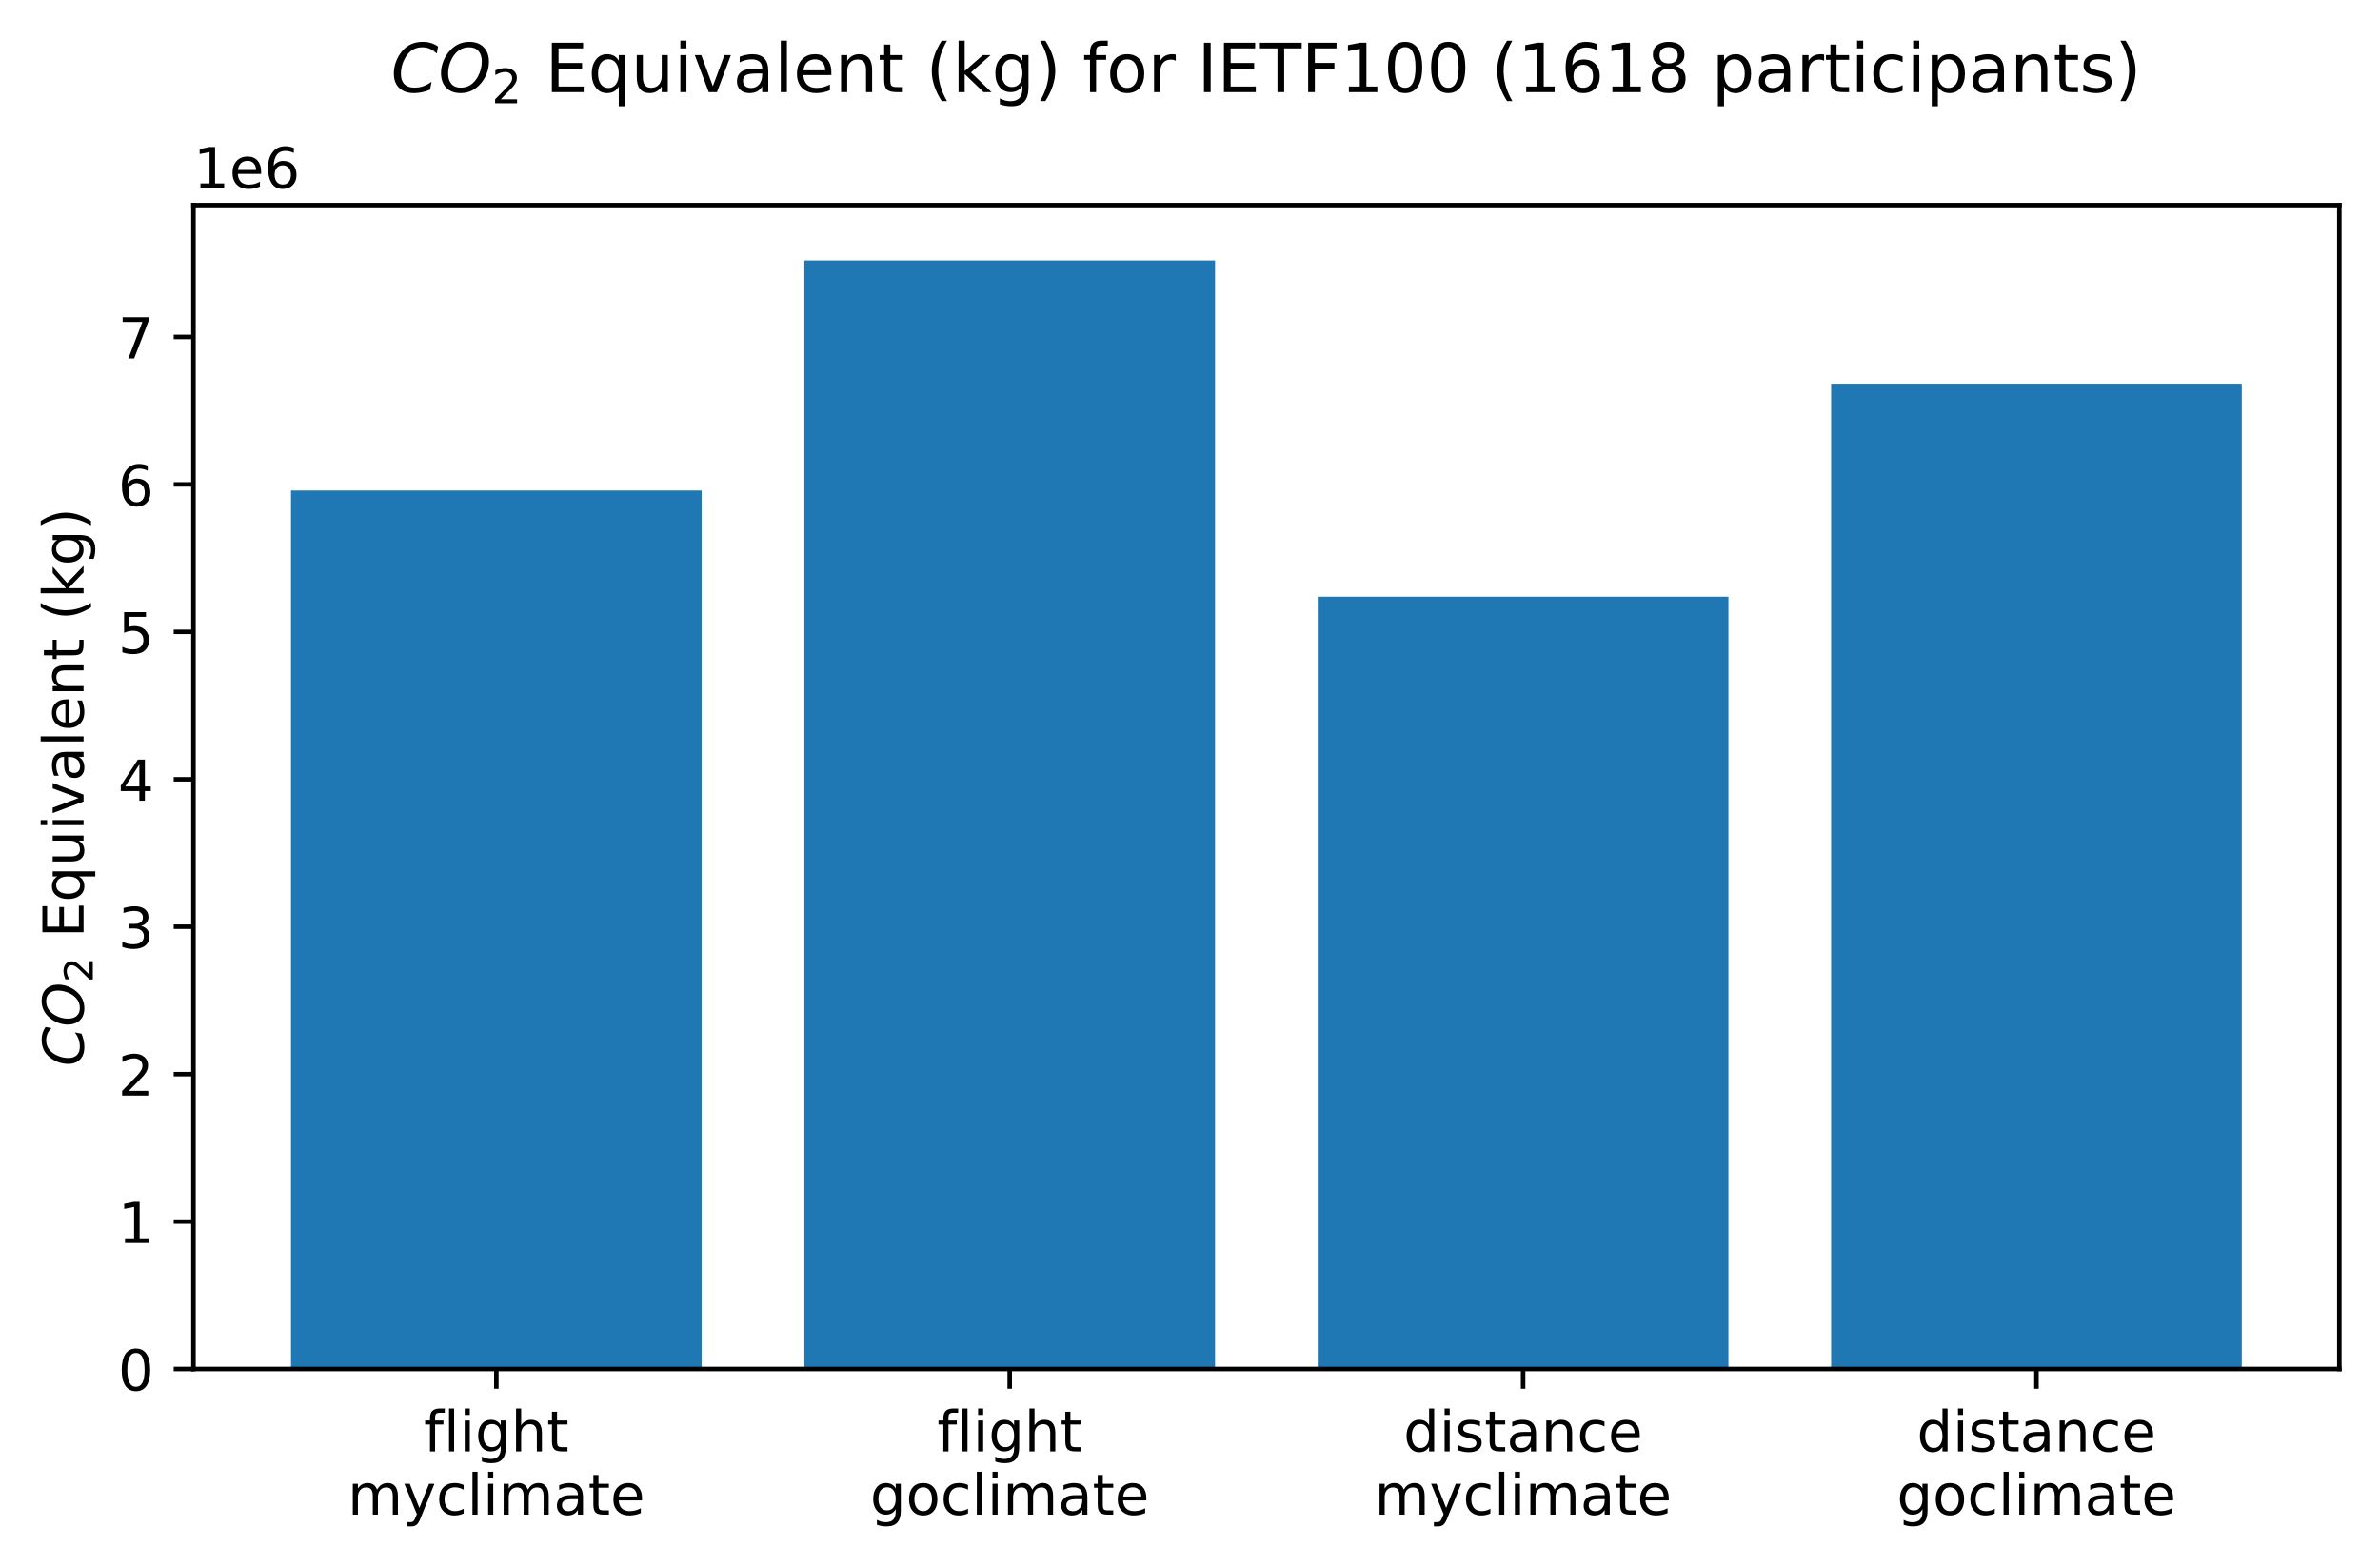 <?xml version="1.0" encoding="utf-8" standalone="no"?>
<!DOCTYPE svg PUBLIC "-//W3C//DTD SVG 1.1//EN"
  "http://www.w3.org/Graphics/SVG/1.1/DTD/svg11.dtd">
<!-- Created with matplotlib (https://matplotlib.org/) -->
<svg height="277.532pt" version="1.1" viewBox="0 0 421.512 277.532" width="421.512pt" xmlns="http://www.w3.org/2000/svg" xmlns:xlink="http://www.w3.org/1999/xlink">
 <defs>
  <style type="text/css">
*{stroke-linecap:butt;stroke-linejoin:round;}
  </style>
 </defs>
 <g id="figure_1">
  <g id="patch_1">
   <path d="M 0 277.532 
L 421.512 277.532 
L 421.512 0 
L 0 0 
z
" style="fill:#ffffff;"/>
  </g>
  <g id="axes_1">
   <g id="patch_2">
    <path d="M 34.263 242.456 
L 414.312 242.456 
L 414.312 36.32 
L 34.263 36.32 
z
" style="fill:#ffffff;"/>
   </g>
   <g id="patch_3">
    <path clip-path="url(#p66e5ca1784)" d="M 51.538 242.456 
L 124.274 242.456 
L 124.274 86.871 
L 51.538 86.871 
z
" style="fill:#1f77b4;"/>
   </g>
   <g id="patch_4">
    <path clip-path="url(#p66e5ca1784)" d="M 142.459 242.456 
L 215.195 242.456 
L 215.195 46.136 
L 142.459 46.136 
z
" style="fill:#1f77b4;"/>
   </g>
   <g id="patch_5">
    <path clip-path="url(#p66e5ca1784)" d="M 233.38 242.456 
L 306.116 242.456 
L 306.116 105.685 
L 233.38 105.685 
z
" style="fill:#1f77b4;"/>
   </g>
   <g id="patch_6">
    <path clip-path="url(#p66e5ca1784)" d="M 324.301 242.456 
L 397.038 242.456 
L 397.038 67.959 
L 324.301 67.959 
z
" style="fill:#1f77b4;"/>
   </g>
   <g id="matplotlib.axis_1">
    <g id="xtick_1">
     <g id="line2d_1">
      <defs>
       <path d="M 0 0 
L 0 3.5 
" id="m9c946c269d" style="stroke:#000000;stroke-width:0.8;"/>
      </defs>
      <g>
       <use style="stroke:#000000;stroke-width:0.8;" x="87.906" xlink:href="#m9c946c269d" y="242.456"/>
      </g>
     </g>
     <g id="text_1">
      <!-- flight -->
      <defs>
       <path d="M 37.109 75.984 
L 37.109 68.5 
L 28.516 68.5 
Q 23.688 68.5 21.797 66.547 
Q 19.922 64.594 19.922 59.516 
L 19.922 54.688 
L 34.719 54.688 
L 34.719 47.703 
L 19.922 47.703 
L 19.922 0 
L 10.891 0 
L 10.891 47.703 
L 2.297 47.703 
L 2.297 54.688 
L 10.891 54.688 
L 10.891 58.5 
Q 10.891 67.625 15.141 71.797 
Q 19.391 75.984 28.609 75.984 
z
" id="DejaVuSans-102"/>
       <path d="M 9.422 75.984 
L 18.406 75.984 
L 18.406 0 
L 9.422 0 
z
" id="DejaVuSans-108"/>
       <path d="M 9.422 54.688 
L 18.406 54.688 
L 18.406 0 
L 9.422 0 
z
M 9.422 75.984 
L 18.406 75.984 
L 18.406 64.594 
L 9.422 64.594 
z
" id="DejaVuSans-105"/>
       <path d="M 45.406 27.984 
Q 45.406 37.75 41.375 43.109 
Q 37.359 48.484 30.078 48.484 
Q 22.859 48.484 18.828 43.109 
Q 14.797 37.75 14.797 27.984 
Q 14.797 18.266 18.828 12.891 
Q 22.859 7.516 30.078 7.516 
Q 37.359 7.516 41.375 12.891 
Q 45.406 18.266 45.406 27.984 
z
M 54.391 6.781 
Q 54.391 -7.172 48.188 -13.984 
Q 42 -20.797 29.203 -20.797 
Q 24.469 -20.797 20.266 -20.094 
Q 16.062 -19.391 12.109 -17.922 
L 12.109 -9.188 
Q 16.062 -11.328 19.922 -12.344 
Q 23.781 -13.375 27.781 -13.375 
Q 36.625 -13.375 41.016 -8.766 
Q 45.406 -4.156 45.406 5.172 
L 45.406 9.625 
Q 42.625 4.781 38.281 2.391 
Q 33.938 0 27.875 0 
Q 17.828 0 11.672 7.656 
Q 5.516 15.328 5.516 27.984 
Q 5.516 40.672 11.672 48.328 
Q 17.828 56 27.875 56 
Q 33.938 56 38.281 53.609 
Q 42.625 51.219 45.406 46.391 
L 45.406 54.688 
L 54.391 54.688 
z
" id="DejaVuSans-103"/>
       <path d="M 54.891 33.016 
L 54.891 0 
L 45.906 0 
L 45.906 32.719 
Q 45.906 40.484 42.875 44.328 
Q 39.844 48.188 33.797 48.188 
Q 26.516 48.188 22.312 43.547 
Q 18.109 38.922 18.109 30.906 
L 18.109 0 
L 9.078 0 
L 9.078 75.984 
L 18.109 75.984 
L 18.109 46.188 
Q 21.344 51.125 25.703 53.562 
Q 30.078 56 35.797 56 
Q 45.219 56 50.047 50.172 
Q 54.891 44.344 54.891 33.016 
z
" id="DejaVuSans-104"/>
       <path d="M 18.312 70.219 
L 18.312 54.688 
L 36.812 54.688 
L 36.812 47.703 
L 18.312 47.703 
L 18.312 18.016 
Q 18.312 11.328 20.141 9.422 
Q 21.969 7.516 27.594 7.516 
L 36.812 7.516 
L 36.812 0 
L 27.594 0 
Q 17.188 0 13.234 3.875 
Q 9.281 7.766 9.281 18.016 
L 9.281 47.703 
L 2.688 47.703 
L 2.688 54.688 
L 9.281 54.688 
L 9.281 70.219 
z
" id="DejaVuSans-116"/>
      </defs>
      <g transform="translate(75.065 257.054)scale(0.1 -0.1)">
       <use xlink:href="#DejaVuSans-102"/>
       <use x="35.205" xlink:href="#DejaVuSans-108"/>
       <use x="62.988" xlink:href="#DejaVuSans-105"/>
       <use x="90.771" xlink:href="#DejaVuSans-103"/>
       <use x="154.248" xlink:href="#DejaVuSans-104"/>
       <use x="217.627" xlink:href="#DejaVuSans-116"/>
      </g>
      <!-- myclimate -->
      <defs>
       <path d="M 52 44.188 
Q 55.375 50.25 60.062 53.125 
Q 64.75 56 71.094 56 
Q 79.641 56 84.281 50.016 
Q 88.922 44.047 88.922 33.016 
L 88.922 0 
L 79.891 0 
L 79.891 32.719 
Q 79.891 40.578 77.094 44.375 
Q 74.312 48.188 68.609 48.188 
Q 61.625 48.188 57.562 43.547 
Q 53.516 38.922 53.516 30.906 
L 53.516 0 
L 44.484 0 
L 44.484 32.719 
Q 44.484 40.625 41.703 44.406 
Q 38.922 48.188 33.109 48.188 
Q 26.219 48.188 22.156 43.531 
Q 18.109 38.875 18.109 30.906 
L 18.109 0 
L 9.078 0 
L 9.078 54.688 
L 18.109 54.688 
L 18.109 46.188 
Q 21.188 51.219 25.484 53.609 
Q 29.781 56 35.688 56 
Q 41.656 56 45.828 52.969 
Q 50 49.953 52 44.188 
z
" id="DejaVuSans-109"/>
       <path d="M 32.172 -5.078 
Q 28.375 -14.844 24.75 -17.812 
Q 21.141 -20.797 15.094 -20.797 
L 7.906 -20.797 
L 7.906 -13.281 
L 13.188 -13.281 
Q 16.891 -13.281 18.938 -11.516 
Q 21 -9.766 23.484 -3.219 
L 25.094 0.875 
L 2.984 54.688 
L 12.5 54.688 
L 29.594 11.922 
L 46.688 54.688 
L 56.203 54.688 
z
" id="DejaVuSans-121"/>
       <path d="M 48.781 52.594 
L 48.781 44.188 
Q 44.969 46.297 41.141 47.344 
Q 37.312 48.391 33.406 48.391 
Q 24.656 48.391 19.812 42.844 
Q 14.984 37.312 14.984 27.297 
Q 14.984 17.281 19.812 11.734 
Q 24.656 6.203 33.406 6.203 
Q 37.312 6.203 41.141 7.25 
Q 44.969 8.297 48.781 10.406 
L 48.781 2.094 
Q 45.016 0.344 40.984 -0.531 
Q 36.969 -1.422 32.422 -1.422 
Q 20.062 -1.422 12.781 6.344 
Q 5.516 14.109 5.516 27.297 
Q 5.516 40.672 12.859 48.328 
Q 20.219 56 33.016 56 
Q 37.156 56 41.109 55.141 
Q 45.062 54.297 48.781 52.594 
z
" id="DejaVuSans-99"/>
       <path d="M 34.281 27.484 
Q 23.391 27.484 19.188 25 
Q 14.984 22.516 14.984 16.5 
Q 14.984 11.719 18.141 8.906 
Q 21.297 6.109 26.703 6.109 
Q 34.188 6.109 38.703 11.406 
Q 43.219 16.703 43.219 25.484 
L 43.219 27.484 
z
M 52.203 31.203 
L 52.203 0 
L 43.219 0 
L 43.219 8.297 
Q 40.141 3.328 35.547 0.953 
Q 30.953 -1.422 24.312 -1.422 
Q 15.922 -1.422 10.953 3.297 
Q 6 8.016 6 15.922 
Q 6 25.141 12.172 29.828 
Q 18.359 34.516 30.609 34.516 
L 43.219 34.516 
L 43.219 35.406 
Q 43.219 41.609 39.141 45 
Q 35.062 48.391 27.688 48.391 
Q 23 48.391 18.547 47.266 
Q 14.109 46.141 10.016 43.891 
L 10.016 52.203 
Q 14.938 54.109 19.578 55.047 
Q 24.219 56 28.609 56 
Q 40.484 56 46.344 49.844 
Q 52.203 43.703 52.203 31.203 
z
" id="DejaVuSans-97"/>
       <path d="M 56.203 29.594 
L 56.203 25.203 
L 14.891 25.203 
Q 15.484 15.922 20.484 11.062 
Q 25.484 6.203 34.422 6.203 
Q 39.594 6.203 44.453 7.469 
Q 49.312 8.734 54.109 11.281 
L 54.109 2.781 
Q 49.266 0.734 44.188 -0.344 
Q 39.109 -1.422 33.891 -1.422 
Q 20.797 -1.422 13.156 6.188 
Q 5.516 13.812 5.516 26.812 
Q 5.516 40.234 12.766 48.109 
Q 20.016 56 32.328 56 
Q 43.359 56 49.781 48.891 
Q 56.203 41.797 56.203 29.594 
z
M 47.219 32.234 
Q 47.125 39.594 43.094 43.984 
Q 39.062 48.391 32.422 48.391 
Q 24.906 48.391 20.391 44.141 
Q 15.875 39.891 15.188 32.172 
z
" id="DejaVuSans-101"/>
      </defs>
      <g transform="translate(61.578 268.252)scale(0.1 -0.1)">
       <use xlink:href="#DejaVuSans-109"/>
       <use x="97.412" xlink:href="#DejaVuSans-121"/>
       <use x="156.592" xlink:href="#DejaVuSans-99"/>
       <use x="211.572" xlink:href="#DejaVuSans-108"/>
       <use x="239.355" xlink:href="#DejaVuSans-105"/>
       <use x="267.139" xlink:href="#DejaVuSans-109"/>
       <use x="364.551" xlink:href="#DejaVuSans-97"/>
       <use x="425.83" xlink:href="#DejaVuSans-116"/>
       <use x="465.039" xlink:href="#DejaVuSans-101"/>
      </g>
     </g>
    </g>
    <g id="xtick_2">
     <g id="line2d_2">
      <g>
       <use style="stroke:#000000;stroke-width:0.8;" x="178.827" xlink:href="#m9c946c269d" y="242.456"/>
      </g>
     </g>
     <g id="text_2">
      <!-- flight -->
      <g transform="translate(165.986 257.054)scale(0.1 -0.1)">
       <use xlink:href="#DejaVuSans-102"/>
       <use x="35.205" xlink:href="#DejaVuSans-108"/>
       <use x="62.988" xlink:href="#DejaVuSans-105"/>
       <use x="90.771" xlink:href="#DejaVuSans-103"/>
       <use x="154.248" xlink:href="#DejaVuSans-104"/>
       <use x="217.627" xlink:href="#DejaVuSans-116"/>
      </g>
      <!-- goclimate -->
      <defs>
       <path d="M 30.609 48.391 
Q 23.391 48.391 19.188 42.75 
Q 14.984 37.109 14.984 27.297 
Q 14.984 17.484 19.156 11.844 
Q 23.344 6.203 30.609 6.203 
Q 37.797 6.203 41.984 11.859 
Q 46.188 17.531 46.188 27.297 
Q 46.188 37.016 41.984 42.703 
Q 37.797 48.391 30.609 48.391 
z
M 30.609 56 
Q 42.328 56 49.016 48.375 
Q 55.719 40.766 55.719 27.297 
Q 55.719 13.875 49.016 6.219 
Q 42.328 -1.422 30.609 -1.422 
Q 18.844 -1.422 12.172 6.219 
Q 5.516 13.875 5.516 27.297 
Q 5.516 40.766 12.172 48.375 
Q 18.844 56 30.609 56 
z
" id="DejaVuSans-111"/>
      </defs>
      <g transform="translate(154.095 268.252)scale(0.1 -0.1)">
       <use xlink:href="#DejaVuSans-103"/>
       <use x="63.477" xlink:href="#DejaVuSans-111"/>
       <use x="124.658" xlink:href="#DejaVuSans-99"/>
       <use x="179.639" xlink:href="#DejaVuSans-108"/>
       <use x="207.422" xlink:href="#DejaVuSans-105"/>
       <use x="235.205" xlink:href="#DejaVuSans-109"/>
       <use x="332.617" xlink:href="#DejaVuSans-97"/>
       <use x="393.896" xlink:href="#DejaVuSans-116"/>
       <use x="433.105" xlink:href="#DejaVuSans-101"/>
      </g>
     </g>
    </g>
    <g id="xtick_3">
     <g id="line2d_3">
      <g>
       <use style="stroke:#000000;stroke-width:0.8;" x="269.748" xlink:href="#m9c946c269d" y="242.456"/>
      </g>
     </g>
     <g id="text_3">
      <!-- distance -->
      <defs>
       <path d="M 45.406 46.391 
L 45.406 75.984 
L 54.391 75.984 
L 54.391 0 
L 45.406 0 
L 45.406 8.203 
Q 42.578 3.328 38.25 0.953 
Q 33.938 -1.422 27.875 -1.422 
Q 17.969 -1.422 11.734 6.484 
Q 5.516 14.406 5.516 27.297 
Q 5.516 40.188 11.734 48.094 
Q 17.969 56 27.875 56 
Q 33.938 56 38.25 53.625 
Q 42.578 51.266 45.406 46.391 
z
M 14.797 27.297 
Q 14.797 17.391 18.875 11.75 
Q 22.953 6.109 30.078 6.109 
Q 37.203 6.109 41.297 11.75 
Q 45.406 17.391 45.406 27.297 
Q 45.406 37.203 41.297 42.844 
Q 37.203 48.484 30.078 48.484 
Q 22.953 48.484 18.875 42.844 
Q 14.797 37.203 14.797 27.297 
z
" id="DejaVuSans-100"/>
       <path d="M 44.281 53.078 
L 44.281 44.578 
Q 40.484 46.531 36.375 47.5 
Q 32.281 48.484 27.875 48.484 
Q 21.188 48.484 17.844 46.438 
Q 14.5 44.391 14.5 40.281 
Q 14.5 37.156 16.891 35.375 
Q 19.281 33.594 26.516 31.984 
L 29.594 31.297 
Q 39.156 29.25 43.188 25.516 
Q 47.219 21.781 47.219 15.094 
Q 47.219 7.469 41.188 3.016 
Q 35.156 -1.422 24.609 -1.422 
Q 20.219 -1.422 15.453 -0.562 
Q 10.688 0.297 5.422 2 
L 5.422 11.281 
Q 10.406 8.688 15.234 7.391 
Q 20.062 6.109 24.812 6.109 
Q 31.156 6.109 34.562 8.281 
Q 37.984 10.453 37.984 14.406 
Q 37.984 18.062 35.516 20.016 
Q 33.062 21.969 24.703 23.781 
L 21.578 24.516 
Q 13.234 26.266 9.516 29.906 
Q 5.812 33.547 5.812 39.891 
Q 5.812 47.609 11.281 51.797 
Q 16.75 56 26.812 56 
Q 31.781 56 36.172 55.266 
Q 40.578 54.547 44.281 53.078 
z
" id="DejaVuSans-115"/>
       <path d="M 54.891 33.016 
L 54.891 0 
L 45.906 0 
L 45.906 32.719 
Q 45.906 40.484 42.875 44.328 
Q 39.844 48.188 33.797 48.188 
Q 26.516 48.188 22.312 43.547 
Q 18.109 38.922 18.109 30.906 
L 18.109 0 
L 9.078 0 
L 9.078 54.688 
L 18.109 54.688 
L 18.109 46.188 
Q 21.344 51.125 25.703 53.562 
Q 30.078 56 35.797 56 
Q 45.219 56 50.047 50.172 
Q 54.891 44.344 54.891 33.016 
z
" id="DejaVuSans-110"/>
      </defs>
      <g transform="translate(248.561 257.054)scale(0.1 -0.1)">
       <use xlink:href="#DejaVuSans-100"/>
       <use x="63.477" xlink:href="#DejaVuSans-105"/>
       <use x="91.26" xlink:href="#DejaVuSans-115"/>
       <use x="143.359" xlink:href="#DejaVuSans-116"/>
       <use x="182.568" xlink:href="#DejaVuSans-97"/>
       <use x="243.848" xlink:href="#DejaVuSans-110"/>
       <use x="307.227" xlink:href="#DejaVuSans-99"/>
       <use x="362.207" xlink:href="#DejaVuSans-101"/>
      </g>
      <!-- myclimate -->
      <g transform="translate(243.42 268.252)scale(0.1 -0.1)">
       <use xlink:href="#DejaVuSans-109"/>
       <use x="97.412" xlink:href="#DejaVuSans-121"/>
       <use x="156.592" xlink:href="#DejaVuSans-99"/>
       <use x="211.572" xlink:href="#DejaVuSans-108"/>
       <use x="239.355" xlink:href="#DejaVuSans-105"/>
       <use x="267.139" xlink:href="#DejaVuSans-109"/>
       <use x="364.551" xlink:href="#DejaVuSans-97"/>
       <use x="425.83" xlink:href="#DejaVuSans-116"/>
       <use x="465.039" xlink:href="#DejaVuSans-101"/>
      </g>
     </g>
    </g>
    <g id="xtick_4">
     <g id="line2d_4">
      <g>
       <use style="stroke:#000000;stroke-width:0.8;" x="360.669" xlink:href="#m9c946c269d" y="242.456"/>
      </g>
     </g>
     <g id="text_4">
      <!-- distance -->
      <g transform="translate(339.482 257.054)scale(0.1 -0.1)">
       <use xlink:href="#DejaVuSans-100"/>
       <use x="63.477" xlink:href="#DejaVuSans-105"/>
       <use x="91.26" xlink:href="#DejaVuSans-115"/>
       <use x="143.359" xlink:href="#DejaVuSans-116"/>
       <use x="182.568" xlink:href="#DejaVuSans-97"/>
       <use x="243.848" xlink:href="#DejaVuSans-110"/>
       <use x="307.227" xlink:href="#DejaVuSans-99"/>
       <use x="362.207" xlink:href="#DejaVuSans-101"/>
      </g>
      <!-- goclimate -->
      <g transform="translate(335.937 268.252)scale(0.1 -0.1)">
       <use xlink:href="#DejaVuSans-103"/>
       <use x="63.477" xlink:href="#DejaVuSans-111"/>
       <use x="124.658" xlink:href="#DejaVuSans-99"/>
       <use x="179.639" xlink:href="#DejaVuSans-108"/>
       <use x="207.422" xlink:href="#DejaVuSans-105"/>
       <use x="235.205" xlink:href="#DejaVuSans-109"/>
       <use x="332.617" xlink:href="#DejaVuSans-97"/>
       <use x="393.896" xlink:href="#DejaVuSans-116"/>
       <use x="433.105" xlink:href="#DejaVuSans-101"/>
      </g>
     </g>
    </g>
   </g>
   <g id="matplotlib.axis_2">
    <g id="ytick_1">
     <g id="line2d_5">
      <defs>
       <path d="M 0 0 
L -3.5 0 
" id="m55150ee8a2" style="stroke:#000000;stroke-width:0.8;"/>
      </defs>
      <g>
       <use style="stroke:#000000;stroke-width:0.8;" x="34.263" xlink:href="#m55150ee8a2" y="242.456"/>
      </g>
     </g>
     <g id="text_5">
      <!-- 0 -->
      <defs>
       <path d="M 31.781 66.406 
Q 24.172 66.406 20.328 58.906 
Q 16.5 51.422 16.5 36.375 
Q 16.5 21.391 20.328 13.891 
Q 24.172 6.391 31.781 6.391 
Q 39.453 6.391 43.281 13.891 
Q 47.125 21.391 47.125 36.375 
Q 47.125 51.422 43.281 58.906 
Q 39.453 66.406 31.781 66.406 
z
M 31.781 74.219 
Q 44.047 74.219 50.516 64.516 
Q 56.984 54.828 56.984 36.375 
Q 56.984 17.969 50.516 8.266 
Q 44.047 -1.422 31.781 -1.422 
Q 19.531 -1.422 13.062 8.266 
Q 6.594 17.969 6.594 36.375 
Q 6.594 54.828 13.062 64.516 
Q 19.531 74.219 31.781 74.219 
z
" id="DejaVuSans-48"/>
      </defs>
      <g transform="translate(20.9 246.255)scale(0.1 -0.1)">
       <use xlink:href="#DejaVuSans-48"/>
      </g>
     </g>
    </g>
    <g id="ytick_2">
     <g id="line2d_6">
      <g>
       <use style="stroke:#000000;stroke-width:0.8;" x="34.263" xlink:href="#m55150ee8a2" y="216.345"/>
      </g>
     </g>
     <g id="text_6">
      <!-- 1 -->
      <defs>
       <path d="M 12.406 8.297 
L 28.516 8.297 
L 28.516 63.922 
L 10.984 60.406 
L 10.984 69.391 
L 28.422 72.906 
L 38.281 72.906 
L 38.281 8.297 
L 54.391 8.297 
L 54.391 0 
L 12.406 0 
z
" id="DejaVuSans-49"/>
      </defs>
      <g transform="translate(20.9 220.145)scale(0.1 -0.1)">
       <use xlink:href="#DejaVuSans-49"/>
      </g>
     </g>
    </g>
    <g id="ytick_3">
     <g id="line2d_7">
      <g>
       <use style="stroke:#000000;stroke-width:0.8;" x="34.263" xlink:href="#m55150ee8a2" y="190.235"/>
      </g>
     </g>
     <g id="text_7">
      <!-- 2 -->
      <defs>
       <path d="M 19.188 8.297 
L 53.609 8.297 
L 53.609 0 
L 7.328 0 
L 7.328 8.297 
Q 12.938 14.109 22.625 23.891 
Q 32.328 33.688 34.812 36.531 
Q 39.547 41.844 41.422 45.531 
Q 43.312 49.219 43.312 52.781 
Q 43.312 58.594 39.234 62.25 
Q 35.156 65.922 28.609 65.922 
Q 23.969 65.922 18.812 64.312 
Q 13.672 62.703 7.812 59.422 
L 7.812 69.391 
Q 13.766 71.781 18.938 73 
Q 24.125 74.219 28.422 74.219 
Q 39.75 74.219 46.484 68.547 
Q 53.219 62.891 53.219 53.422 
Q 53.219 48.922 51.531 44.891 
Q 49.859 40.875 45.406 35.406 
Q 44.188 33.984 37.641 27.219 
Q 31.109 20.453 19.188 8.297 
z
" id="DejaVuSans-50"/>
      </defs>
      <g transform="translate(20.9 194.034)scale(0.1 -0.1)">
       <use xlink:href="#DejaVuSans-50"/>
      </g>
     </g>
    </g>
    <g id="ytick_4">
     <g id="line2d_8">
      <g>
       <use style="stroke:#000000;stroke-width:0.8;" x="34.263" xlink:href="#m55150ee8a2" y="164.124"/>
      </g>
     </g>
     <g id="text_8">
      <!-- 3 -->
      <defs>
       <path d="M 40.578 39.312 
Q 47.656 37.797 51.625 33 
Q 55.609 28.219 55.609 21.188 
Q 55.609 10.406 48.188 4.484 
Q 40.766 -1.422 27.094 -1.422 
Q 22.516 -1.422 17.656 -0.516 
Q 12.797 0.391 7.625 2.203 
L 7.625 11.719 
Q 11.719 9.328 16.594 8.109 
Q 21.484 6.891 26.812 6.891 
Q 36.078 6.891 40.938 10.547 
Q 45.797 14.203 45.797 21.188 
Q 45.797 27.641 41.281 31.266 
Q 36.766 34.906 28.719 34.906 
L 20.219 34.906 
L 20.219 43.016 
L 29.109 43.016 
Q 36.375 43.016 40.234 45.922 
Q 44.094 48.828 44.094 54.297 
Q 44.094 59.906 40.109 62.906 
Q 36.141 65.922 28.719 65.922 
Q 24.656 65.922 20.016 65.031 
Q 15.375 64.156 9.812 62.312 
L 9.812 71.094 
Q 15.438 72.656 20.344 73.438 
Q 25.25 74.219 29.594 74.219 
Q 40.828 74.219 47.359 69.109 
Q 53.906 64.016 53.906 55.328 
Q 53.906 49.266 50.438 45.094 
Q 46.969 40.922 40.578 39.312 
z
" id="DejaVuSans-51"/>
      </defs>
      <g transform="translate(20.9 167.924)scale(0.1 -0.1)">
       <use xlink:href="#DejaVuSans-51"/>
      </g>
     </g>
    </g>
    <g id="ytick_5">
     <g id="line2d_9">
      <g>
       <use style="stroke:#000000;stroke-width:0.8;" x="34.263" xlink:href="#m55150ee8a2" y="138.014"/>
      </g>
     </g>
     <g id="text_9">
      <!-- 4 -->
      <defs>
       <path d="M 37.797 64.312 
L 12.891 25.391 
L 37.797 25.391 
z
M 35.203 72.906 
L 47.609 72.906 
L 47.609 25.391 
L 58.016 25.391 
L 58.016 17.188 
L 47.609 17.188 
L 47.609 0 
L 37.797 0 
L 37.797 17.188 
L 4.891 17.188 
L 4.891 26.703 
z
" id="DejaVuSans-52"/>
      </defs>
      <g transform="translate(20.9 141.813)scale(0.1 -0.1)">
       <use xlink:href="#DejaVuSans-52"/>
      </g>
     </g>
    </g>
    <g id="ytick_6">
     <g id="line2d_10">
      <g>
       <use style="stroke:#000000;stroke-width:0.8;" x="34.263" xlink:href="#m55150ee8a2" y="111.903"/>
      </g>
     </g>
     <g id="text_10">
      <!-- 5 -->
      <defs>
       <path d="M 10.797 72.906 
L 49.516 72.906 
L 49.516 64.594 
L 19.828 64.594 
L 19.828 46.734 
Q 21.969 47.469 24.109 47.828 
Q 26.266 48.188 28.422 48.188 
Q 40.625 48.188 47.75 41.5 
Q 54.891 34.812 54.891 23.391 
Q 54.891 11.625 47.562 5.094 
Q 40.234 -1.422 26.906 -1.422 
Q 22.312 -1.422 17.547 -0.641 
Q 12.797 0.141 7.719 1.703 
L 7.719 11.625 
Q 12.109 9.234 16.797 8.062 
Q 21.484 6.891 26.703 6.891 
Q 35.156 6.891 40.078 11.328 
Q 45.016 15.766 45.016 23.391 
Q 45.016 31 40.078 35.438 
Q 35.156 39.891 26.703 39.891 
Q 22.75 39.891 18.812 39.016 
Q 14.891 38.141 10.797 36.281 
z
" id="DejaVuSans-53"/>
      </defs>
      <g transform="translate(20.9 115.702)scale(0.1 -0.1)">
       <use xlink:href="#DejaVuSans-53"/>
      </g>
     </g>
    </g>
    <g id="ytick_7">
     <g id="line2d_11">
      <g>
       <use style="stroke:#000000;stroke-width:0.8;" x="34.263" xlink:href="#m55150ee8a2" y="85.793"/>
      </g>
     </g>
     <g id="text_11">
      <!-- 6 -->
      <defs>
       <path d="M 33.016 40.375 
Q 26.375 40.375 22.484 35.828 
Q 18.609 31.297 18.609 23.391 
Q 18.609 15.531 22.484 10.953 
Q 26.375 6.391 33.016 6.391 
Q 39.656 6.391 43.531 10.953 
Q 47.406 15.531 47.406 23.391 
Q 47.406 31.297 43.531 35.828 
Q 39.656 40.375 33.016 40.375 
z
M 52.594 71.297 
L 52.594 62.312 
Q 48.875 64.062 45.094 64.984 
Q 41.312 65.922 37.594 65.922 
Q 27.828 65.922 22.672 59.328 
Q 17.531 52.734 16.797 39.406 
Q 19.672 43.656 24.016 45.922 
Q 28.375 48.188 33.594 48.188 
Q 44.578 48.188 50.953 41.516 
Q 57.328 34.859 57.328 23.391 
Q 57.328 12.156 50.688 5.359 
Q 44.047 -1.422 33.016 -1.422 
Q 20.359 -1.422 13.672 8.266 
Q 6.984 17.969 6.984 36.375 
Q 6.984 53.656 15.188 63.938 
Q 23.391 74.219 37.203 74.219 
Q 40.922 74.219 44.703 73.484 
Q 48.484 72.75 52.594 71.297 
z
" id="DejaVuSans-54"/>
      </defs>
      <g transform="translate(20.9 89.592)scale(0.1 -0.1)">
       <use xlink:href="#DejaVuSans-54"/>
      </g>
     </g>
    </g>
    <g id="ytick_8">
     <g id="line2d_12">
      <g>
       <use style="stroke:#000000;stroke-width:0.8;" x="34.263" xlink:href="#m55150ee8a2" y="59.682"/>
      </g>
     </g>
     <g id="text_12">
      <!-- 7 -->
      <defs>
       <path d="M 8.203 72.906 
L 55.078 72.906 
L 55.078 68.703 
L 28.609 0 
L 18.312 0 
L 43.219 64.594 
L 8.203 64.594 
z
" id="DejaVuSans-55"/>
      </defs>
      <g transform="translate(20.9 63.481)scale(0.1 -0.1)">
       <use xlink:href="#DejaVuSans-55"/>
      </g>
     </g>
    </g>
    <g id="text_13">
     <!-- $CO_2$ Equivalent (kg) -->
     <defs>
      <path d="M 69.484 67.281 
L 67.484 56.891 
Q 62.797 61.625 57.547 63.922 
Q 52.297 66.219 46.188 66.219 
Q 37.844 66.219 31.516 62.203 
Q 25.203 58.203 20.609 50 
Q 17.672 44.734 16.125 38.844 
Q 14.594 32.953 14.594 27 
Q 14.594 17.047 19.75 11.812 
Q 24.906 6.594 34.719 6.594 
Q 41.5 6.594 47.75 8.766 
Q 54 10.938 59.906 15.281 
L 57.625 3.609 
Q 51.812 1.125 45.875 -0.141 
Q 39.938 -1.422 33.984 -1.422 
Q 19.969 -1.422 12.078 6.188 
Q 4.203 13.812 4.203 27.391 
Q 4.203 36.078 7.203 44.469 
Q 10.203 52.875 15.828 59.812 
Q 21.781 67.188 29.422 70.703 
Q 37.062 74.219 47.219 74.219 
Q 53.469 74.219 59.062 72.484 
Q 64.656 70.75 69.484 67.281 
z
" id="DejaVuSans-Oblique-67"/>
      <path d="M 45.609 66.219 
Q 37.5 66.219 31.297 62.281 
Q 25.094 58.344 20.516 50.297 
Q 17.578 45.172 16.031 39.406 
Q 14.5 33.641 14.5 27.781 
Q 14.5 17.625 19.359 12.109 
Q 24.219 6.594 33.109 6.594 
Q 41.109 6.594 47.375 10.562 
Q 53.656 14.547 58.109 22.406 
Q 61.078 27.688 62.641 33.469 
Q 64.203 39.266 64.203 45.016 
Q 64.203 55.125 59.312 60.672 
Q 54.438 66.219 45.609 66.219 
z
M 32.812 -1.422 
Q 19.391 -1.422 11.688 6.531 
Q 4 14.5 4 28.328 
Q 4 36.234 7 44.484 
Q 10.016 52.734 15.281 59.188 
Q 21.484 66.75 29.094 70.484 
Q 36.719 74.219 45.906 74.219 
Q 59.281 74.219 66.984 66.328 
Q 74.703 58.453 74.703 44.828 
Q 74.703 36.422 71.766 28.312 
Q 68.844 20.219 63.375 13.625 
Q 57.125 6 49.578 2.281 
Q 42.047 -1.422 32.812 -1.422 
z
" id="DejaVuSans-Oblique-79"/>
      <path id="DejaVuSans-32"/>
      <path d="M 9.812 72.906 
L 55.906 72.906 
L 55.906 64.594 
L 19.672 64.594 
L 19.672 43.016 
L 54.391 43.016 
L 54.391 34.719 
L 19.672 34.719 
L 19.672 8.297 
L 56.781 8.297 
L 56.781 0 
L 9.812 0 
z
" id="DejaVuSans-69"/>
      <path d="M 14.797 27.297 
Q 14.797 17.391 18.875 11.75 
Q 22.953 6.109 30.078 6.109 
Q 37.203 6.109 41.297 11.75 
Q 45.406 17.391 45.406 27.297 
Q 45.406 37.203 41.297 42.844 
Q 37.203 48.484 30.078 48.484 
Q 22.953 48.484 18.875 42.844 
Q 14.797 37.203 14.797 27.297 
z
M 45.406 8.203 
Q 42.578 3.328 38.25 0.953 
Q 33.938 -1.422 27.875 -1.422 
Q 17.969 -1.422 11.734 6.484 
Q 5.516 14.406 5.516 27.297 
Q 5.516 40.188 11.734 48.094 
Q 17.969 56 27.875 56 
Q 33.938 56 38.25 53.625 
Q 42.578 51.266 45.406 46.391 
L 45.406 54.688 
L 54.391 54.688 
L 54.391 -20.797 
L 45.406 -20.797 
z
" id="DejaVuSans-113"/>
      <path d="M 8.5 21.578 
L 8.5 54.688 
L 17.484 54.688 
L 17.484 21.922 
Q 17.484 14.156 20.5 10.266 
Q 23.531 6.391 29.594 6.391 
Q 36.859 6.391 41.078 11.031 
Q 45.312 15.672 45.312 23.688 
L 45.312 54.688 
L 54.297 54.688 
L 54.297 0 
L 45.312 0 
L 45.312 8.406 
Q 42.047 3.422 37.719 1 
Q 33.406 -1.422 27.688 -1.422 
Q 18.266 -1.422 13.375 4.438 
Q 8.5 10.297 8.5 21.578 
z
M 31.109 56 
z
" id="DejaVuSans-117"/>
      <path d="M 2.984 54.688 
L 12.5 54.688 
L 29.594 8.797 
L 46.688 54.688 
L 56.203 54.688 
L 35.688 0 
L 23.484 0 
z
" id="DejaVuSans-118"/>
      <path d="M 31 75.875 
Q 24.469 64.656 21.281 53.656 
Q 18.109 42.672 18.109 31.391 
Q 18.109 20.125 21.312 9.062 
Q 24.516 -2 31 -13.188 
L 23.188 -13.188 
Q 15.875 -1.703 12.234 9.375 
Q 8.594 20.453 8.594 31.391 
Q 8.594 42.281 12.203 53.312 
Q 15.828 64.359 23.188 75.875 
z
" id="DejaVuSans-40"/>
      <path d="M 9.078 75.984 
L 18.109 75.984 
L 18.109 31.109 
L 44.922 54.688 
L 56.391 54.688 
L 27.391 29.109 
L 57.625 0 
L 45.906 0 
L 18.109 26.703 
L 18.109 0 
L 9.078 0 
z
" id="DejaVuSans-107"/>
      <path d="M 8.016 75.875 
L 15.828 75.875 
Q 23.141 64.359 26.781 53.312 
Q 30.422 42.281 30.422 31.391 
Q 30.422 20.453 26.781 9.375 
Q 23.141 -1.703 15.828 -13.188 
L 8.016 -13.188 
Q 14.5 -2 17.703 9.062 
Q 20.906 20.125 20.906 31.391 
Q 20.906 42.672 17.703 53.656 
Q 14.5 64.656 8.016 75.875 
z
" id="DejaVuSans-41"/>
     </defs>
     <g transform="translate(14.8 188.838)rotate(-90)scale(0.1 -0.1)">
      <use transform="translate(0 0.016)" xlink:href="#DejaVuSans-Oblique-67"/>
      <use transform="translate(69.824 0.016)" xlink:href="#DejaVuSans-Oblique-79"/>
      <use transform="translate(148.535 -16.391)scale(0.7)" xlink:href="#DejaVuSans-50"/>
      <use transform="translate(195.806 0.016)" xlink:href="#DejaVuSans-32"/>
      <use transform="translate(227.593 0.016)" xlink:href="#DejaVuSans-69"/>
      <use transform="translate(290.776 0.016)" xlink:href="#DejaVuSans-113"/>
      <use transform="translate(354.253 0.016)" xlink:href="#DejaVuSans-117"/>
      <use transform="translate(417.632 0.016)" xlink:href="#DejaVuSans-105"/>
      <use transform="translate(445.415 0.016)" xlink:href="#DejaVuSans-118"/>
      <use transform="translate(504.595 0.016)" xlink:href="#DejaVuSans-97"/>
      <use transform="translate(565.874 0.016)" xlink:href="#DejaVuSans-108"/>
      <use transform="translate(593.657 0.016)" xlink:href="#DejaVuSans-101"/>
      <use transform="translate(655.181 0.016)" xlink:href="#DejaVuSans-110"/>
      <use transform="translate(718.56 0.016)" xlink:href="#DejaVuSans-116"/>
      <use transform="translate(757.769 0.016)" xlink:href="#DejaVuSans-32"/>
      <use transform="translate(789.556 0.016)" xlink:href="#DejaVuSans-40"/>
      <use transform="translate(828.569 0.016)" xlink:href="#DejaVuSans-107"/>
      <use transform="translate(886.479 0.016)" xlink:href="#DejaVuSans-103"/>
      <use transform="translate(949.956 0.016)" xlink:href="#DejaVuSans-41"/>
     </g>
    </g>
    <g id="text_14">
     <!-- 1e6 -->
     <g transform="translate(34.263 33.32)scale(0.1 -0.1)">
      <use xlink:href="#DejaVuSans-49"/>
      <use x="63.623" xlink:href="#DejaVuSans-101"/>
      <use x="125.146" xlink:href="#DejaVuSans-54"/>
     </g>
    </g>
   </g>
   <g id="patch_7">
    <path d="M 34.263 242.456 
L 34.263 36.32 
" style="fill:none;stroke:#000000;stroke-linecap:square;stroke-linejoin:miter;stroke-width:0.8;"/>
   </g>
   <g id="patch_8">
    <path d="M 414.312 242.456 
L 414.312 36.32 
" style="fill:none;stroke:#000000;stroke-linecap:square;stroke-linejoin:miter;stroke-width:0.8;"/>
   </g>
   <g id="patch_9">
    <path d="M 34.263 242.456 
L 414.312 242.456 
" style="fill:none;stroke:#000000;stroke-linecap:square;stroke-linejoin:miter;stroke-width:0.8;"/>
   </g>
   <g id="patch_10">
    <path d="M 34.263 36.32 
L 414.312 36.32 
" style="fill:none;stroke:#000000;stroke-linecap:square;stroke-linejoin:miter;stroke-width:0.8;"/>
   </g>
   <g id="text_15">
    <!-- $CO_2$ Equivalent (kg) for IETF100 (1618 participants) -->
    <defs>
     <path d="M 41.109 46.297 
Q 39.594 47.172 37.812 47.578 
Q 36.031 48 33.891 48 
Q 26.266 48 22.188 43.047 
Q 18.109 38.094 18.109 28.812 
L 18.109 0 
L 9.078 0 
L 9.078 54.688 
L 18.109 54.688 
L 18.109 46.188 
Q 20.953 51.172 25.484 53.578 
Q 30.031 56 36.531 56 
Q 37.453 56 38.578 55.875 
Q 39.703 55.766 41.062 55.516 
z
" id="DejaVuSans-114"/>
     <path d="M 9.812 72.906 
L 19.672 72.906 
L 19.672 0 
L 9.812 0 
z
" id="DejaVuSans-73"/>
     <path d="M -0.297 72.906 
L 61.375 72.906 
L 61.375 64.594 
L 35.5 64.594 
L 35.5 0 
L 25.594 0 
L 25.594 64.594 
L -0.297 64.594 
z
" id="DejaVuSans-84"/>
     <path d="M 9.812 72.906 
L 51.703 72.906 
L 51.703 64.594 
L 19.672 64.594 
L 19.672 43.109 
L 48.578 43.109 
L 48.578 34.812 
L 19.672 34.812 
L 19.672 0 
L 9.812 0 
z
" id="DejaVuSans-70"/>
     <path d="M 31.781 34.625 
Q 24.75 34.625 20.719 30.859 
Q 16.703 27.094 16.703 20.516 
Q 16.703 13.922 20.719 10.156 
Q 24.75 6.391 31.781 6.391 
Q 38.812 6.391 42.859 10.172 
Q 46.922 13.969 46.922 20.516 
Q 46.922 27.094 42.891 30.859 
Q 38.875 34.625 31.781 34.625 
z
M 21.922 38.812 
Q 15.578 40.375 12.031 44.719 
Q 8.5 49.078 8.5 55.328 
Q 8.5 64.062 14.719 69.141 
Q 20.953 74.219 31.781 74.219 
Q 42.672 74.219 48.875 69.141 
Q 55.078 64.062 55.078 55.328 
Q 55.078 49.078 51.531 44.719 
Q 48 40.375 41.703 38.812 
Q 48.828 37.156 52.797 32.312 
Q 56.781 27.484 56.781 20.516 
Q 56.781 9.906 50.312 4.234 
Q 43.844 -1.422 31.781 -1.422 
Q 19.734 -1.422 13.25 4.234 
Q 6.781 9.906 6.781 20.516 
Q 6.781 27.484 10.781 32.312 
Q 14.797 37.156 21.922 38.812 
z
M 18.312 54.391 
Q 18.312 48.734 21.844 45.562 
Q 25.391 42.391 31.781 42.391 
Q 38.141 42.391 41.719 45.562 
Q 45.312 48.734 45.312 54.391 
Q 45.312 60.062 41.719 63.234 
Q 38.141 66.406 31.781 66.406 
Q 25.391 66.406 21.844 63.234 
Q 18.312 60.062 18.312 54.391 
z
" id="DejaVuSans-56"/>
     <path d="M 18.109 8.203 
L 18.109 -20.797 
L 9.078 -20.797 
L 9.078 54.688 
L 18.109 54.688 
L 18.109 46.391 
Q 20.953 51.266 25.266 53.625 
Q 29.594 56 35.594 56 
Q 45.562 56 51.781 48.094 
Q 58.016 40.188 58.016 27.297 
Q 58.016 14.406 51.781 6.484 
Q 45.562 -1.422 35.594 -1.422 
Q 29.594 -1.422 25.266 0.953 
Q 20.953 3.328 18.109 8.203 
z
M 48.688 27.297 
Q 48.688 37.203 44.609 42.844 
Q 40.531 48.484 33.406 48.484 
Q 26.266 48.484 22.188 42.844 
Q 18.109 37.203 18.109 27.297 
Q 18.109 17.391 22.188 11.75 
Q 26.266 6.109 33.406 6.109 
Q 40.531 6.109 44.609 11.75 
Q 48.688 17.391 48.688 27.297 
z
" id="DejaVuSans-112"/>
    </defs>
    <g transform="translate(69.248 16.32)scale(0.12 -0.12)">
     <use transform="translate(0 0.016)" xlink:href="#DejaVuSans-Oblique-67"/>
     <use transform="translate(69.824 0.016)" xlink:href="#DejaVuSans-Oblique-79"/>
     <use transform="translate(148.535 -16.391)scale(0.7)" xlink:href="#DejaVuSans-50"/>
     <use transform="translate(195.806 0.016)" xlink:href="#DejaVuSans-32"/>
     <use transform="translate(227.593 0.016)" xlink:href="#DejaVuSans-69"/>
     <use transform="translate(290.776 0.016)" xlink:href="#DejaVuSans-113"/>
     <use transform="translate(354.253 0.016)" xlink:href="#DejaVuSans-117"/>
     <use transform="translate(417.632 0.016)" xlink:href="#DejaVuSans-105"/>
     <use transform="translate(445.415 0.016)" xlink:href="#DejaVuSans-118"/>
     <use transform="translate(504.595 0.016)" xlink:href="#DejaVuSans-97"/>
     <use transform="translate(565.874 0.016)" xlink:href="#DejaVuSans-108"/>
     <use transform="translate(593.657 0.016)" xlink:href="#DejaVuSans-101"/>
     <use transform="translate(655.181 0.016)" xlink:href="#DejaVuSans-110"/>
     <use transform="translate(718.56 0.016)" xlink:href="#DejaVuSans-116"/>
     <use transform="translate(757.769 0.016)" xlink:href="#DejaVuSans-32"/>
     <use transform="translate(789.556 0.016)" xlink:href="#DejaVuSans-40"/>
     <use transform="translate(828.569 0.016)" xlink:href="#DejaVuSans-107"/>
     <use transform="translate(886.479 0.016)" xlink:href="#DejaVuSans-103"/>
     <use transform="translate(949.956 0.016)" xlink:href="#DejaVuSans-41"/>
     <use transform="translate(988.97 0.016)" xlink:href="#DejaVuSans-32"/>
     <use transform="translate(1020.757 0.016)" xlink:href="#DejaVuSans-102"/>
     <use transform="translate(1055.962 0.016)" xlink:href="#DejaVuSans-111"/>
     <use transform="translate(1117.144 0.016)" xlink:href="#DejaVuSans-114"/>
     <use transform="translate(1158.257 0.016)" xlink:href="#DejaVuSans-32"/>
     <use transform="translate(1190.044 0.016)" xlink:href="#DejaVuSans-73"/>
     <use transform="translate(1219.536 0.016)" xlink:href="#DejaVuSans-69"/>
     <use transform="translate(1282.72 0.016)" xlink:href="#DejaVuSans-84"/>
     <use transform="translate(1343.804 0.016)" xlink:href="#DejaVuSans-70"/>
     <use transform="translate(1401.323 0.016)" xlink:href="#DejaVuSans-49"/>
     <use transform="translate(1464.946 0.016)" xlink:href="#DejaVuSans-48"/>
     <use transform="translate(1528.569 0.016)" xlink:href="#DejaVuSans-48"/>
     <use transform="translate(1592.192 0.016)" xlink:href="#DejaVuSans-32"/>
     <use transform="translate(1623.979 0.016)" xlink:href="#DejaVuSans-40"/>
     <use transform="translate(1662.993 0.016)" xlink:href="#DejaVuSans-49"/>
     <use transform="translate(1726.616 0.016)" xlink:href="#DejaVuSans-54"/>
     <use transform="translate(1790.239 0.016)" xlink:href="#DejaVuSans-49"/>
     <use transform="translate(1853.862 0.016)" xlink:href="#DejaVuSans-56"/>
     <use transform="translate(1917.485 0.016)" xlink:href="#DejaVuSans-32"/>
     <use transform="translate(1949.272 0.016)" xlink:href="#DejaVuSans-112"/>
     <use transform="translate(2012.749 0.016)" xlink:href="#DejaVuSans-97"/>
     <use transform="translate(2074.028 0.016)" xlink:href="#DejaVuSans-114"/>
     <use transform="translate(2115.142 0.016)" xlink:href="#DejaVuSans-116"/>
     <use transform="translate(2154.351 0.016)" xlink:href="#DejaVuSans-105"/>
     <use transform="translate(2182.134 0.016)" xlink:href="#DejaVuSans-99"/>
     <use transform="translate(2237.114 0.016)" xlink:href="#DejaVuSans-105"/>
     <use transform="translate(2264.897 0.016)" xlink:href="#DejaVuSans-112"/>
     <use transform="translate(2328.374 0.016)" xlink:href="#DejaVuSans-97"/>
     <use transform="translate(2389.653 0.016)" xlink:href="#DejaVuSans-110"/>
     <use transform="translate(2453.032 0.016)" xlink:href="#DejaVuSans-116"/>
     <use transform="translate(2492.241 0.016)" xlink:href="#DejaVuSans-115"/>
     <use transform="translate(2544.341 0.016)" xlink:href="#DejaVuSans-41"/>
    </g>
   </g>
  </g>
 </g>
 <defs>
  <clipPath id="p66e5ca1784">
   <rect height="206.136" width="380.05" x="34.263" y="36.32"/>
  </clipPath>
 </defs>
</svg>
